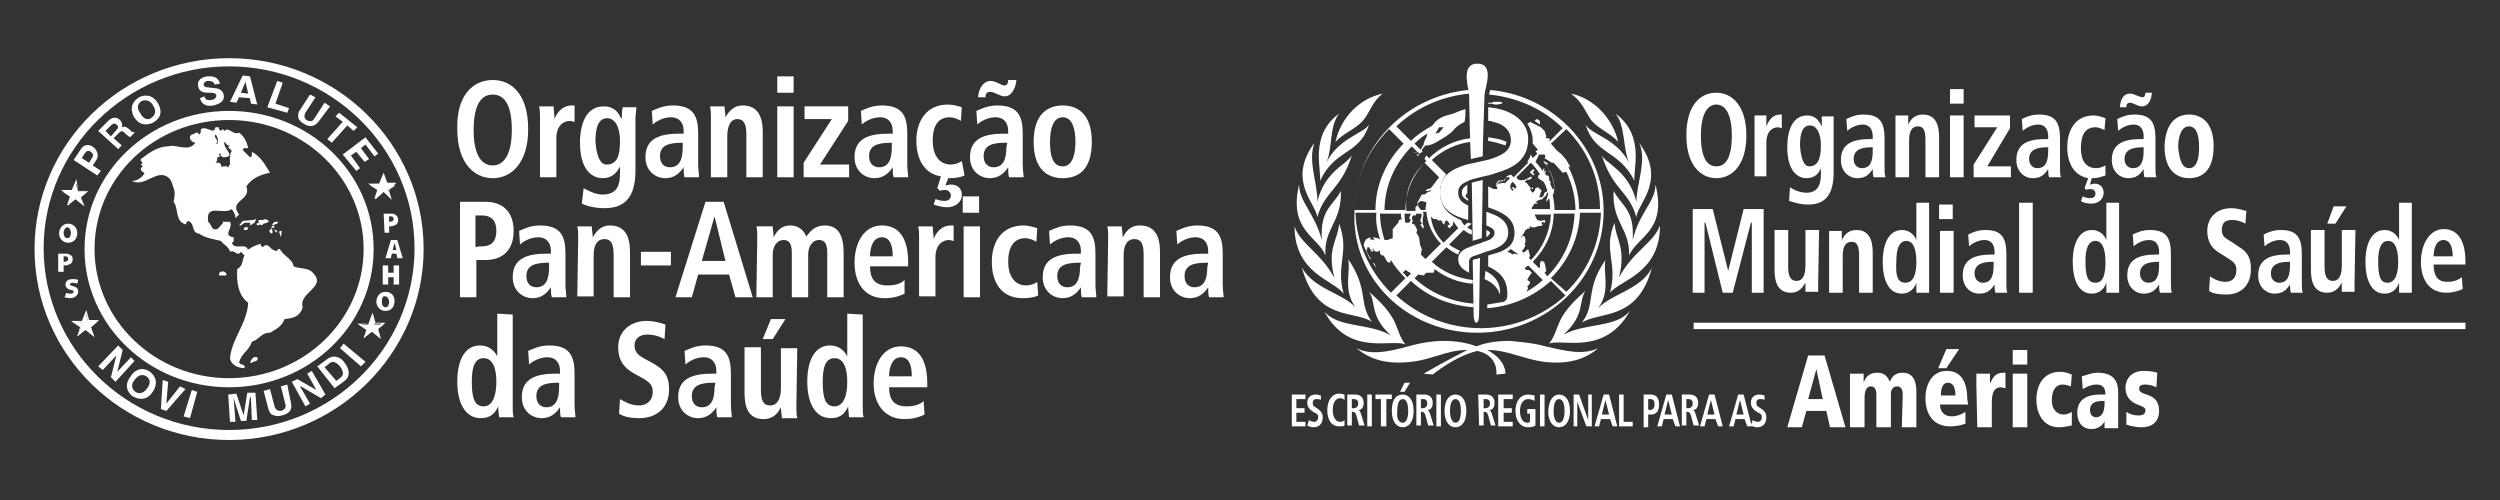 <?xml version="1.0" encoding="utf-8"?>
<!-- Generator: Adobe Illustrator 25.0.1, SVG Export Plug-In . SVG Version: 6.00 Build 0)  -->
<svg version="1.1" id="Layer_1" xmlns="http://www.w3.org/2000/svg" xmlns:xlink="http://www.w3.org/1999/xlink" x="0px" y="0px"
	 viewBox="0 0 275 55" style="enable-background:new 0 0 275 55;" xml:space="preserve">
<rect x="0" y="0" width="275" height="55" fill="#333333" stroke="none"/>
<style type="text/css">
	.st0{fill:#FFFFFF;}
</style>
<g>
	<path class="st0" d="M209.3,43.4c0-0.7-0.3-0.9-0.6-0.9c-0.5,0-0.7,0.4-0.7,0.8V47h-1.6v-3.6c0-0.7-0.3-0.9-0.6-0.9
		c-0.5,0-0.7,0.5-0.7,1.3V47h-1.6v-4.7c0-0.6,0-0.9,0-1.2h1.5c0,0.3,0,0.6,0,1l0,0c0.2-0.6,0.6-1.1,1.5-1.1c0.8,0,1.1,0.4,1.4,1
		c0.2-0.6,0.6-1,1.4-1c1.2,0,1.5,1,1.5,2.1V47h-1.6"/>
	<path class="st0" d="M216.5,44.5h-3.1c0,0.7,0.4,1.3,1.3,1.3c0.5,0,1.1-0.2,1.5-0.5v1.3c-0.5,0.2-1.1,0.3-1.7,0.3
		c-1.8,0-2.7-1.3-2.7-3.1c0-1.6,0.8-3,2.3-3c0.5,0,2.3,0,2.3,3.1 M215.1,43.5c0-0.7-0.2-1.4-0.8-1.4c-0.8,0-0.8,1.1-0.8,1.4H215.1z"
		/>
	<path class="st0" d="M217.4,42.3c0-0.6,0-0.9,0-1.2h1.5c0,0.4,0,0.7,0,1.1l0,0c0.3-0.6,0.5-1.2,1.5-1.2h0.2v1.7
		c-0.2,0-0.3-0.1-0.5-0.1c-0.9,0-1,0.9-1,1.8V47h-1.6"/>
	<path class="st0" d="M221.4,38.5h1.6v1.6h-1.6 M221.4,41.1h1.6V47h-1.6V41.1z"/>
	<path class="st0" d="M227.9,46.8c-0.5,0.1-0.9,0.2-1.4,0.2c-2,0-2.5-1.9-2.5-3c0-1.8,0.9-3.1,2.6-3.1c0.5,0,0.8,0.1,1.3,0.3
		l-0.1,1.3c-0.3-0.1-0.6-0.2-0.9-0.2c-1.2,0-1.2,1.5-1.2,1.7c0,1.2,0.7,1.6,1.3,1.6c0.3,0,0.6-0.1,0.9-0.3"/>
	<path class="st0" d="M229,41.4c0.4-0.1,1.1-0.4,1.7-0.4c1.8,0,2.3,0.9,2.3,2.2v2.2c0,0.9,0,1.3,0,1.7h-1.5v-0.8l0,0
		c-0.1,0.4-0.7,0.9-1.4,0.9c-1,0-1.6-0.7-1.6-1.8c0-2,2-2,2.6-2h0.5c0-1.1-0.7-1.1-1-1.1c-0.4,0-0.8,0.1-1.5,0.5 M231.5,44.1
		c-0.6,0-1.6,0-1.6,1c0,0.8,0.6,0.8,0.7,0.8c0.1,0,0.9,0,0.9-1.5L231.5,44.1L231.5,44.1z"/>
	<path class="st0" d="M237.2,42.6c-0.4-0.2-0.8-0.3-1.3-0.3c-0.4,0-0.6,0.2-0.6,0.4c0,0.4,0.2,0.5,1.1,0.8c0.5,0.2,1.1,0.6,1.1,1.7
		c0,1.3-0.9,1.8-1.9,1.8c-0.5,0-1.2-0.1-1.7-0.3v-1.4c0.4,0.3,0.9,0.4,1.3,0.4c0.7,0,0.8-0.3,0.8-0.6s-0.4-0.4-1.1-0.7
		c-0.6-0.3-1.1-0.8-1.1-1.8c0-0.6,0.4-1.8,2-1.8c0.7,0,1.2,0.1,1.5,0.2"/>
	<line class="st0" x1="271.2" y1="35.9" x2="186.3" y2="35.9"/>
	<rect x="186.3" y="35.5" class="st0" width="84.9" height="0.7"/>
	<path class="st0" d="M175.1,13.3c0.8,0.9,2.1,1.4,2.9,2.3c-0.6-2.6-2.7-4.8-5.2-5.3C174.1,11.2,174.4,12.4,175.1,13.3 M145.2,19.9
		c1.7-3.6,4.3-2.8,5.4-6.2c-0.6,1-3.4,1.5-4.7,4.2c0.7-1.6,0.3-4,1.4-5.4C144,14.9,145.4,18.7,145.2,19.9 M148.3,28.5
		c0.3,1.4-0.6,3.4,0.8,5.3c-1.5-1.6-4.6-2-5.9-4.4c1.6,6,5.8,4.7,7.7,6C149.4,33.3,150.6,31.9,148.3,28.5 M147.8,32.3
		c-0.9-3.3,0.7-4.5-0.5-7.7c-0.1,1.8-1.4,2.7-0.5,6c-1.5-2.8-3.8-3.8-4.4-5.7C142.4,30.1,146.7,30.8,147.8,32.3 M154.6,37.9
		c-1.3-1.7-0.4-2.7-4-5.8c0.8,1.1,0,2.6,2.4,4.8c-2.4-1.4-5.7-0.8-7.3-2.6C148.4,39.3,153.2,37.2,154.6,37.9 M172,36.8
		c2.4-2.2,1.6-3.6,2.4-4.8c-3.6,3.1-2.7,4.1-4,5.8c1.4-0.6,6.1,1.4,8.9-3.6C177.7,36.1,174.4,35.5,172,36.8 M175.8,33.9
		c1.4-1.9,0.5-3.9,0.8-5.3c-2.3,3.3-1,4.8-2.6,6.9c1.9-1.3,6.1-0.1,7.7-6C180.4,31.9,177.3,32.3,175.8,33.9 M170,38.1
		c-1.4-0.4-2.9-0.5-4-0.6c-1.4,0-2.6,0.2-3.6,0.6c-1-0.4-2.3-0.6-3.6-0.6c-1.1,0-2.5,0.2-3.9,0.6c-2.2,0.6-4.1,1-5.7,0.2
		c1.6,1.3,3.4,1.8,6,1.5c2.2-0.2,4-1.3,6.1-1.3h0.1c-2.2,1.1-4.8,2.6-4.8,2.6l1,0.1c0,0,2.4-2,4.9-2.6c2.4,0.5,2.1,2.6,2.1,2.6
		l1-0.1c0,0,0.1-1.5-2-2.6h0.1c2.1,0,3.9,1,6.1,1.3c2.6,0.3,4.5-0.2,6-1.5C174.1,39.1,172.2,38.6,170,38.1 M147.5,21
		c-0.9,1.7-2.3,2-2.1,5.4c-0.8-3-2.5-4.2-2.5-6.1c-1.2,5.1,2.1,5.7,2.9,7.8C145.6,25.1,147.6,24.5,147.5,21 M148.7,17.1
		c-0.3,0.4-0.5,0.6-1.4,1.3c-1.1,0.9-2,2.1-2.4,3.8c0.1-1.9-1.1-4.5-0.3-6.5c-3.1,4.2,0.2,6.7,0.3,8.2
		C145.7,21,147.5,20.9,148.7,17.1 M180,22.2c-0.4-1.7-1.3-2.9-2.4-3.8c-0.8-0.7-1.1-0.8-1.4-1.3c1.2,3.8,3,3.9,3.8,6.8
		c0.1-1.5,3.4-4,0.3-8.2C181.2,17.6,180,20.3,180,22.2 M182.6,24.8c-0.7,1.9-3,2.9-4.5,5.7c0.8-3.3-0.4-4.2-0.5-6
		c-1.3,3.2,0.4,4.3-0.5,7.7C178.2,30.8,182.6,30.1,182.6,24.8 M177.5,21c-0.2,3.5,1.8,4.1,1.7,7.1c0.9-2.1,4.2-2.7,2.9-7.8
		c0,1.9-1.8,3.1-2.5,6.1C179.8,23,178.4,22.7,177.5,21 M149.9,13.3c0.8-0.9,1-2.1,2.2-3c-2.5,0.5-4.6,2.6-5.2,5.3
		C147.7,14.7,149.1,14.2,149.9,13.3 M174.4,13.7c1.1,3.4,3.6,2.7,5.4,6.2c-0.2-1.2,1.2-5-2.1-7.4c1.1,1.3,0.8,3.8,1.5,5.4
		C177.8,15.2,175,14.8,174.4,13.7 M165.7,15.6c-0.6-0.3-1.3-0.4-2-0.5c0,0.1,0,0.3,0,0.4c0.7,0.1,1.3,0.3,1.9,0.5
		C165.6,15.9,165.7,15.8,165.7,15.6 M165.2,11.4l0.1-0.1l-0.3-0.1h-0.7l-0.2,0.1h-0.4v0.1c0.3,0,0.5,0,0.7,0.1h0.3L165.2,11.4z
		 M163.9,25.6c0-0.1-0.2-0.2-0.4-0.3l0,0c0,0.1,0,0.5,0,0.8C163.7,25.9,163.9,25.8,163.9,25.6 M156,17.2c0-0.1,0-0.2,0.1-0.2
		c-0.1,0-0.2,0-0.3,0L156,17.2z M162.5,36.6c7.7,0,13.9-6,13.9-13.4c0-6.9-5.5-12.7-12.5-13.3V10c0,0.1-0.1,0.2-0.1,0.4
		c3.1,0.3,6,1.6,8.1,3.7l-1.5,1.5l0.1-0.3l-0.2-0.1H170l0.1-0.2l-0.2-0.6l-0.4-0.4l-1.2-0.6l-0.1,0.1l-0.2,0.1
		c0.4,0.6,0.6,1.3,0.6,1.9c0,0.1,0,0.2,0,0.3l0.6,0.7l-0.3,0.1l0.2,0.3l-0.5,0.5l-0.2-0.4c-0.1,0.3-0.2,0.5-0.4,0.8l0.1,0.1
		l-1.6,1.6c-0.1-0.1-0.2-0.2-0.3-0.3c-0.2,0.1-0.3,0.1-0.5,0.2l0.1,0.1l-0.1,0.1l-0.2,0.1l-0.1,0.2l-0.1-0.1l-0.3,0.1l0.1,0.1
		l0.2-0.1h0.2v-0.1l0.1-0.1v-0.1l0.2-0.1h0.2l0.1,0.1l-0.6,0.6v-0.1l-0.7,0.1l-0.1,0.1h-0.1l0.4-0.4l-0.1-0.1l-0.4,0.5h0.1v0.2
		l0.1,0.1v0.2h-0.2h-0.2l-0.6-0.3c0,0,0,1.5,0,2.3c1.4,0.5,2.9,1.1,2.9,2.8c0,0.8-0.3,1.4-1,1.8l0,0l0,0l0,0l0,0
		c-0.6,0.4-1.3,0.5-1.9,0.7v1.2c1,0.5,2.2,1.2,2.1,3.2c0,0.5-0.2,0.6-0.4,0.7c-0.6,0.1-1.2,0.2-1.8,0.3c0,0.2,0,0.3,0,0.4
		c2.7-0.2,5.1-1.3,7-3l1.6,1.6c-2.4,2.2-5.7,3.6-9.3,3.6s-6.9-1.4-9.3-3.6l1.6-1.6c1.8,1.7,4.2,2.7,6.9,2.9c0-0.1,0-0.3,0-0.4
		c-2.5-0.2-4.8-1.2-6.5-2.8l0.4-0.4l0.6,0.1l0.3-0.3h0.8l0.1-0.3v-0.1c1.2,0.9,2.6,1.5,4.2,1.6c0-0.2,0-0.3,0-0.4
		c-1.7-0.2-3.3-0.9-4.5-2l1.6-1.6c0.4,0.3,0.8,0.6,1.3,0.8c0-0.1,0.1-0.3,0.2-0.4c-0.4-0.2-0.8-0.4-1.2-0.7l1.6-1.6
		c0.3,0.2,0.5,0.4,0.9,0.5c0-0.2,0-0.3,0-0.5c-0.2-0.1-0.4-0.2-0.5-0.3l0.5-0.4c-0.2,0-0.3-0.1-0.5-0.1l-0.3,0.3
		c-0.2-0.2-0.3-0.4-0.4-0.6c-0.3-0.1-0.6-0.3-0.8-0.4c-1-0.6-1.5-1.5-1.5-2.6c0-0.9,0.3-1.5,0.7-2l-1.6-1.6c1.2-1.1,2.7-1.8,4.3-2
		c0-0.2,0-0.3,0-0.4c-1.8,0.2-3.4,1-4.6,2.2l-0.3-0.3c-0.1,0.1-0.1,0.2-0.2,0.4l0.2,0.2c-1.4,1.4-2.3,3.3-2.3,5.4h-2.3
		c0-2.7,1.2-5.2,3-7l0.7,0.7h0.1c0.1,0,0.3,0,0.4-0.1l-0.9-0.9c0.5-0.5,1-0.9,1.6-1.2c0-0.1,0.1-0.3,0.1-0.3c0-0.1,0.2-0.2,0.3-0.5
		c-0.9,0.5-1.7,1-2.4,1.7l-1.6-1.6c2.1-2,4.9-3.3,8-3.6c0-0.1,0-0.1,0-0.1c0-0.1,0-0.2-0.1-0.3c-7,0.7-12.5,6.4-12.5,13.3
		C148.6,30.6,154.8,36.6,162.5,36.6 M165.5,27.3L165.5,27.3L165.5,27.3L165.5,27.3 M172.3,14.2c2.3,2.3,3.7,5.4,3.7,8.8h-2.3
		c0-1.7-0.5-3.3-1.2-4.7l0,0l0.2,0.1v-0.1l-0.4-0.7l-0.5-0.6l-0.6-0.5c-0.2-0.2-0.4-0.5-0.6-0.7L172.3,14.2z M169.3,17h0.6l0.1,0.2
		l-0.1,0.2l0.8,0.5h0.2l1,1.1l0.4-0.1c0.6,1.3,1,2.7,1,4.2H171c0-0.6-0.1-1.1-0.2-1.7l0.1-0.1l0.1-0.7l-0.1-0.7l-0.3-0.9l-0.6-1
		l0.2,0.1l0.1-0.1l-0.5-0.3v0.1l0.5,0.7l0.3,0.6l0.2,0.6l0.1,0.4l0.1,0.7h-0.2c0,0-0.2-0.4-0.3-0.6l0.1-0.1l-0.2-0.3v-0.3l-0.1-0.2
		h-0.2c-0.1-0.1-0.1-0.2-0.2-0.3l0.1,0.1l0,0l-0.1-0.1l0.2-0.1l-0.1-0.1l-0.2,0.1l0.1-0.3l-0.1-0.1l-0.1,0.3c-0.3-0.4-0.5-0.7-0.8-1
		L169.3,17z M168.9,22.2l0.4-0.2l0.4-0.1l0.1-0.2l0.2-0.1l0.1-0.2l0.1-0.3c0,0.1,0.1,0.2,0.1,0.3l-0.2,0.6v0.2l0.3-0.4
		c0.1,0.4,0.1,0.8,0.1,1.2h-2v-0.2l0.2-0.2v-0.1l0.1-0.1h0.3v-0.1L168.9,22.2z M166.1,20.7h0.2l0,0l-0.2-0.1l0.1-0.4l0.2-0.2
		c0.2,0.2,0.3,0.3,0.4,0.5l-0.1,0.3l-0.2-0.2h-0.2l0.1,0.2h0.1l-0.1,0.2l-0.1-0.1L166.1,20.7z M167,28l-0.5-0.1l-0.1,0.1l-0.3-0.2
		l-0.3-0.1c0.1-0.1,0.3-0.2,0.4-0.3l0.4,0.3l0.3,0.2L167,28L167,28z M166.8,19.5l1.6-1.6c0.4,0.4,0.7,0.8,1,1.3l-0.2,0.1v0.3
		l0.6,0.4c0.2,0.3,0.3,0.6,0.4,1l-0.1,0.1l-0.2,0.1l-0.1,0.3l-0.1,0.1l-0.1,0.1h-0.1h-0.2l0.1-0.2l0.1-0.4l0.1-0.1l-0.4-0.4
		l-0.3,0.1l-0.1,0.3l-0.2,0.2l-0.2-0.2l-0.1-0.2l0.1-0.1l0.1,0.1h0.1v-0.2h-0.1v0.1h-0.1l-0.5-0.6l-0.2-0.1l0.1-0.1l0.2-0.1
		l-0.1-0.1h-0.2l0.1,0.1h-0.3C167.1,19.9,166.9,19.7,166.8,19.5 M167.6,27.8l-0.2-0.2l0.2-0.2l0.2-0.4l-0.1-0.1l0.1-0.3v-0.3
		l-0.1-0.3l-0.2-0.1l-0.1,0.2h-0.1c0.2-0.3,0.4-0.5,0.5-0.8l0.2-0.1l0.1-0.1l0.1,0.1l0.1-0.2l-0.1-0.1h0.1l0.2,0.1h0.4l0.2-0.1
		l0.6-0.1l-0.1-0.2v-0.2l0.3,0.1l0.1-0.1l-0.1-0.2l-0.4,0.1l-0.4-0.1l-0.3-0.6h1.8c-0.1,1.9-0.9,3.7-2.2,5l-0.2-0.2l0.1-0.3
		l-0.2-0.7L167.6,27.8z M167.9,32.1l0.2-0.4l-0.1-0.2l0.3-0.3V31l-0.3-0.2l0.2-0.4l0.3-0.4l-0.3-0.3h-0.3l-0.2-0.2
		c0.1-0.1,0.3-0.2,0.4-0.3l1.6,1.6C169.3,31.2,168.6,31.7,167.9,32.1 M169.9,30l0.2-0.2l-0.2-0.9h-0.1l0.1-0.1l-0.4-0.1l-0.1,0.3
		v0.4l-0.1,0.1l-0.7-0.7c1.4-1.4,2.3-3.3,2.3-5.3h2.3c-0.1,2.7-1.2,5.1-3,6.9L169.9,30z M170.6,30.6c1.9-1.9,3.1-4.4,3.2-7.2h2.3
		c-0.1,3.4-1.5,6.5-3.8,8.7L170.6,30.6z M156.8,28.5c-0.2-0.2-0.3-0.3-0.5-0.5l0.1-0.6l-0.2-0.5l-0.1-0.8l-0.3-0.5l0.1-0.3l-0.3-0.6
		l-0.3-0.1l0.1-0.3l-0.1-0.3l0.1-0.3h0.3l0.1-0.2h0.5l0.1,0.1l-0.1,0.5l-0.1,0.1l0.2,0.4l-0.1,0.1l-0.1-0.1l0,0l0.1,0.2l0.2,0.3h0.1
		v-0.3l-0.1-0.1v-0.2v-0.4l0.1-0.6l-0.1-0.2h0.4c0.1,1.3,0.7,2.6,1.6,3.5L156.8,28.5z M155.2,24.2l-0.2,0.3h-0.4l0,0
		c-0.1-0.3-0.1-0.7-0.1-1h0.7L155,24L155.2,24.2z M156,22.7v-0.4l0.3-0.2l0.5,0.1l0.1,0.1c0,0.2-0.1,0.5-0.1,0.8h-0.5L156,22.7z
		 M158.3,24.3l0.1-0.1l0.3,0.2l-0.1,0.1l0.3,0.2v-0.2l0.2-0.3l0.2,0.2l0.2,0.3l-0.3,0.1l0.2,0.3l0.2-0.1v-0.1l0.2-0.1l0.1-0.5
		c0.1,0.3,0.3,0.5,0.5,0.8l-1.6,1.6c-0.8-0.8-1.3-1.8-1.4-2.9l0.3,0.3h0.3L158.3,24.3z M156.7,17.9l1.6,1.6
		c-0.3,0.4-0.6,0.8-0.9,1.2h-0.1l-0.2,0.1H157l-0.2,0.2h0.3l0.3-0.1V21l-0.2,0.1h-0.1l-0.4,0.3h-0.3l-0.5,0.9l0.1,0.2l-0.3,0.3v0.4
		h-1C154.5,21,155.3,19.3,156.7,17.9 M154.6,29.7l0.5,0.3l0.1,0.1l-0.4,0.4c-0.2-0.2-0.3-0.4-0.5-0.5L154.6,29.7z M154.1,23.5
		c0,0.2,0,0.4,0.1,0.6l-0.3,0.1l-0.1,0.3l-0.6,0.7v1l-0.6,0.2h-0.3c-0.3-0.9-0.5-1.9-0.5-2.9C151.8,23.5,154.1,23.5,154.1,23.5z
		 M151.8,26.3h-0.1l-0.1-0.1l-0.6-0.1l0.2,0.3l-0.6-0.1l0.2-0.1l-0.1-0.1l-0.4,0.2l-0.2,0.3L150,27l0.5,1.1l0.2,0.4h0.1l-0.4-0.7
		l-0.1-0.3l0.1-0.1v-0.2h0.2l0.3,0.5h0.1v-0.4l0.1,0.1v0.2l0.4,0.1l0.2-0.1h0.1v0.3l0.2,0.2h0.2l0.4,0.7l0.3,0.1l0.1-0.3
		c0.4,0.7,1,1.4,1.6,2l-1.6,1.6c-2.3-2.3-3.8-5.4-3.9-8.8h2.3C151.3,24.4,151.5,25.4,151.8,26.3 M152.8,14.2l1.6,1.6
		c-1.9,1.9-3.1,4.5-3.1,7.3H149C149,19.6,150.5,16.5,152.8,14.2 M169.4,13.4l-0.1-0.2l-0.3-0.1l-0.2,0.2l0.3,0.2l0.3,0.2V13.4z
		 M168,19.6v0.2l0.4-0.1l0.1-0.2l-0.3-0.3l0.1-0.2l0.4,0.3l0.1-0.1l-0.1-0.1l-0.1-0.2l0.2-0.1l-0.1-0.2l-0.3,0.2l-0.1,0.2l-0.1,0.2
		l0.2,0.2l-0.1,0.1L168,19.6z M151.4,29.5L151.4,29.5l-0.2-0.5l-0.2-0.1L151.4,29.5z M160.8,21.2c0,0.4,0.2,0.6,0.7,0.9
		c0,0,0-0.1,0-0.2l-0.3-0.3l0.1-0.3h0.1c0-0.4,0-0.9,0-1l0,0C161,20.6,160.8,20.8,160.8,21.2"/>
	<path class="st0" d="M163.3,30.7c0.7,0.3,1.4,0.8,1.7,1.7c0.1-1.5-0.8-2.2-1.6-2.6C163.4,29.9,163.3,30.7,163.3,30.7"/>
	<path class="st0" d="M168.1,15.3c0-1.4-1-2.9-3.6-3.4c-0.2,0-0.5-0.1-0.8-0.1c0,0.2,0,0.7,0,0.7c0,0.2,0,0.7,0,0.8
		c0.2,0,0.4,0,0.5,0.1c1.5,0.3,2,1.2,2,2c0,1.3-1.2,1.8-2.6,2.2c-0.2,0-0.3,0.1-0.5,0.1c-0.4,0.1-0.9,0.2-1.3,0.3
		c-0.2,0-0.3,0.1-0.5,0.1c-1.6,0.5-2.9,1.2-2.9,3.1s1.6,2.6,3.1,3c0-0.5,0-1.1,0-1.6c-0.7-0.3-1.1-0.7-1.1-1.4c0-0.7,0.4-1,1.1-1.3
		c0.1-0.1,0.3-0.1,0.5-0.2c0.4-0.1,0.8-0.2,1.2-0.3c0.2,0,0.3-0.1,0.5-0.1C165.7,18.7,168.1,18.1,168.1,15.3"/>
	<path class="st0" d="M160.4,28.5c0,0.8,0.6,1.2,1.2,1.5c0-0.1,0-1.3,0-1.3c0-0.2,0.2-0.4,0.4-0.5c0.3-0.1,0.6-0.2,0.9-0.3
		c0.2-0.1,0.3-0.1,0.5-0.2c1.2-0.3,2.5-0.8,2.5-2.1c0-1.4-1.2-1.9-2.4-2.3c0,0.4,0,1.1,0,1.5c0.5,0.2,0.9,0.4,0.9,0.8
		c0,0.5-0.5,0.8-0.9,0.9c-0.2,0.1-0.4,0.1-0.5,0.2c-0.3,0.1-0.6,0.2-0.9,0.3c-0.2,0.1-0.3,0.1-0.5,0.2
		C161,27.4,160.4,27.8,160.4,28.5"/>
	<path class="st0" d="M161.2,12c-0.8,0.2-1.2,0.5-1.4,0.5c-0.5,0.2-1.2,0.2-1.9,0.9c-0.1,0.1-0.4,0.5-0.7,0.8
		c-0.2,0.3-0.2,0.8-0.4,1.1c-0.2,0.4-0.2,0.6-0.2,0.6l0,0c0,0-0.1,0.2-0.3,0.5c-0.2,0.3-0.6,0.4-0.9,0.3c0.3,0.2,0.8-0.1,0.8-0.1
		s-0.1,0.2-0.2,0.6c0.4-0.8,0.7-1.1,0.8-1.2c0.2,0,0.5,0,1.1-0.3c0.7-0.4,1.7-1,2-1.4s0.8-0.7,1.2-0.9C161.2,13,161.2,12.5,161.2,12
		 M158.3,14.6l-0.4,0.1l0.4-0.7h0.5L158.3,14.6z"/>
	<path class="st0" d="M162.7,28.4c-0.1,0-0.2,0.1-0.4,0.1c-0.1,0-0.3,0.1-0.3,0.1s0.1,5.8,0.1,6c0,1.2,0.6,1.2,0.6,0
		c0-0.1,0.1-6.3,0.1-6.3S162.8,28.4,162.7,28.4"/>
	<path class="st0" d="M162,26.5c0.2-0.1,0.4-0.1,0.6-0.2c0.1,0,0.3-0.1,0.4-0.1c0-0.4,0.1-5.4,0.1-6.4c-0.5,0.1-0.9,0.2-1.2,0.3
		C161.9,20.9,162,25.9,162,26.5"/>
	<path class="st0" d="M162.5,7c-1.8,0-1,2.5-0.9,3.4c0,0,0.1,5.8,0.2,7.1c0.3-0.1,0.5-0.1,0.8-0.2c0.2,0,0.4-0.1,0.5-0.1
		c0-1.3,0.2-6.7,0.2-6.8C163.4,9.5,164.4,7,162.5,7"/>
	<path class="st0" d="M188.8,10.2c1.7,0,3.3,1.4,3.3,4.7s-1.6,4.7-3.3,4.7s-3.3-1.4-3.3-4.7S187,10.2,188.8,10.2 M188.8,18.3
		c1,0,1.7-0.9,1.7-3.4s-0.8-3.4-1.7-3.4s-1.7,0.9-1.7,3.4S187.8,18.3,188.8,18.3"/>
	<path class="st0" d="M193,13.8c0-0.4,0-0.8,0-1.1h1.3c0,0.4,0,0.8,0,1.2l0,0c0.2-0.5,0.6-1.3,1.5-1.3c0.1,0,0.2,0,0.2,0v1.5
		c-0.1,0-0.3-0.1-0.4-0.1c-0.6,0-1.3,0.4-1.3,1.7v3.7H193"/>
	<path class="st0" d="M196.9,20.6c0.3,0.2,1,0.6,1.8,0.6c1.4,0,1.6-1.1,1.6-2.1v-0.6l0,0c-0.2,0.5-0.6,1.1-1.6,1.1
		c-0.8,0-2.1-0.6-2.1-3.4c0-1.9,0.6-3.5,2.2-3.5c0.9,0,1.3,0.6,1.6,1.2l0,0c0-0.4,0-0.7,0-1.1h1.3c0,0.4,0,0.7,0,1.1v5
		c0,2.1-0.6,3.6-2.8,3.6c-1,0-1.7-0.3-2.1-0.4 M199,18.3c0.9,0,1.3-0.7,1.3-2.3c0-1.4-0.5-2.2-1.2-2.2c-0.8,0-1.1,0.8-1.1,2.2
		C198.1,17.6,198.5,18.3,199,18.3"/>
	<path class="st0" d="M203.1,13.1c0.4-0.2,1-0.5,1.9-0.5c1.9,0,2.3,1,2.3,2.7v3c0,0.5,0,0.9,0.1,1.2h-1.3c-0.1-0.3-0.1-0.6-0.1-0.9
		l0,0c-0.4,0.6-0.8,1-1.7,1s-1.8-0.7-1.8-2c0-1.8,1.3-2.3,3.2-2.3h0.3V15c0-0.7-0.3-1.3-1.1-1.3c-0.7,0-1.4,0.4-1.7,0.7 M206,16.2
		h-0.1c-1.2,0-2,0.3-2,1.3c0,0.6,0.4,1,0.9,1c0.9,0,1.2-0.7,1.2-1.9L206,16.2L206,16.2z"/>
	<path class="st0" d="M208.5,13.8c0-0.4,0-0.8,0-1.1h1.4c0,0.3,0,0.7,0,1l0,0l0,0c0.2-0.4,0.6-1.1,1.6-1.1c1.4,0,1.8,1.1,1.8,2.5
		v4.4h-1.5v-4.1c0-1-0.2-1.5-0.8-1.5c-0.8,0-1,0.7-1,1.6v4h-1.5"/>
	<path class="st0" d="M214.5,9.8h1.5v1.6h-1.5 M214.5,12.7h1.5v6.8h-1.5V12.7z"/>
	<polyline class="st0" points="217.1,18.1 219.7,14 217.2,14 217.2,12.7 221.1,12.7 221.1,14.1 218.6,18.3 221.2,18.3 221.2,19.5 
		217.1,19.5 	"/>
	<path class="st0" d="M222.4,13.1c0.4-0.2,1-0.5,1.9-0.5c1.9,0,2.3,1,2.3,2.7v3c0,0.5,0,0.9,0.1,1.2h-1.3c-0.1-0.3-0.1-0.6-0.1-0.9
		l0,0c-0.4,0.6-0.8,1-1.7,1s-1.8-0.7-1.8-2c0-1.8,1.3-2.3,3.2-2.3h0.3V15c0-0.7-0.3-1.3-1.1-1.3c-0.7,0-1.4,0.4-1.7,0.7 M225.3,16.2
		h-0.1c-1.2,0-2,0.3-2,1.3c0,0.6,0.4,1,0.9,1c0.9,0,1.2-0.7,1.2-1.9L225.3,16.2L225.3,16.2z"/>
	<path class="st0" d="M231.6,19.3c-0.3,0.1-0.8,0.3-1.4,0.3h-0.1l-0.2,0.7c0.1,0,0.3-0.1,0.5-0.1c0.6,0,1,0.4,1,1
		c0,0.8-0.7,1.2-1.3,1.2c-0.5,0-1-0.1-1.2-0.3l0.2-0.5c0.2,0.1,0.5,0.2,0.8,0.2c0.4,0,0.6-0.2,0.6-0.5s-0.2-0.5-0.5-0.5
		c-0.2,0-0.4,0-0.5,0.1l-0.2-0.2l0.4-1.1c-1.6-0.3-2.3-1.7-2.3-3.4c0-1.9,0.9-3.5,2.9-3.5c0.5,0,1,0.2,1.3,0.3l-0.1,1.3
		c-0.3-0.1-0.6-0.3-1-0.3c-1.1,0-1.6,0.8-1.6,2.3c0,1.3,0.5,2.2,1.7,2.2c0.4,0,0.8-0.2,1-0.3"/>
	<path class="st0" d="M232.9,13.1c0.4-0.2,1-0.5,1.9-0.5c1.9,0,2.3,1,2.3,2.7v3c0,0.5,0,0.9,0.1,1.2h-1.3c-0.1-0.3-0.1-0.6-0.1-0.9
		l0,0c-0.4,0.6-0.8,1-1.7,1s-1.8-0.7-1.8-2c0-1.8,1.3-2.3,3.2-2.3h0.3V15c0-0.7-0.3-1.3-1.1-1.3c-0.7,0-1.4,0.4-1.7,0.7 M233.2,11.8
		c0-0.5,0.2-1.5,1.1-1.5c0.5,0,1,0.4,1.4,0.4c0.2,0,0.3-0.3,0.3-0.5h0.7c0,0.4-0.2,1.5-1.1,1.5c-0.5,0-0.9-0.4-1.3-0.4
		c-0.3,0-0.4,0.2-0.4,0.5C233.8,11.8,233.2,11.8,233.2,11.8z M235.8,16.2h-0.1c-1.2,0-2,0.3-2,1.3c0,0.6,0.4,1,0.9,1
		c0.9,0,1.2-0.7,1.2-1.9L235.8,16.2L235.8,16.2z"/>
	<path class="st0" d="M240.8,12.6c1.2,0,2.7,0.7,2.7,3.5s-1.4,3.5-2.7,3.5c-1.2,0-2.7-0.7-2.7-3.5C238.2,13.3,239.6,12.6,240.8,12.6
		 M240.8,18.5c0.9,0,1.1-1.2,1.1-2.3c0-1.1-0.2-2.3-1.1-2.3c-0.9,0-1.2,1.2-1.2,2.3C239.7,17.2,239.9,18.5,240.8,18.5"/>
	<polyline class="st0" points="192.7,24.5 192.6,24.5 190.6,32.2 189.5,32.2 187.6,24.5 187.5,24.5 187.5,32.2 186.2,32.2 186.2,23 
		188.4,23 190.1,29.8 190.1,29.8 191.8,23 194,23 194,32.2 192.7,32.2 	"/>
	<path class="st0" d="M200,31c0,0.4,0,0.8,0,1.1h-1.4c0-0.3,0-0.7,0-1l0,0l0,0c-0.3,0.5-0.7,1.1-1.6,1.1c-1.4,0-1.8-1.1-1.8-2.5
		v-4.4h1.5v4.1c0,1,0.3,1.5,0.9,1.5c0.8,0,1-0.8,1-1.7v-3.9h1.5"/>
	<path class="st0" d="M201.2,26.5c0-0.4,0-0.8,0-1.1h1.4c0,0.3,0,0.7,0,1l0,0l0,0c0.2-0.4,0.6-1.1,1.6-1.1c1.4,0,1.8,1.1,1.8,2.5
		v4.4h-1.5v-4.1c0-1-0.2-1.5-0.8-1.5c-0.8,0-1,0.7-1,1.6v4h-1.5"/>
	<path class="st0" d="M212.2,22.3V31c0,0.5,0,0.9,0,1.2h-1.4c0-0.2,0-0.6,0-1.1l0,0c-0.2,0.6-0.7,1.2-1.6,1.2
		c-1.5,0-2.1-1.6-2.1-3.5c0-2.2,0.8-3.5,2.1-3.5c0.9,0,1.4,0.6,1.6,1.1l0,0v-4.1 M209.6,31.1c0.9,0,1.2-1,1.2-2.3s-0.3-2.3-1.1-2.3
		s-1.1,0.9-1.1,2.2C208.5,30.3,208.7,31.1,209.6,31.1"/>
	<path class="st0" d="M213.3,22.5h1.5v1.6h-1.5 M213.4,25.4h1.5v6.8h-1.5V25.4z"/>
	<path class="st0" d="M216.5,25.8c0.4-0.2,1-0.5,1.9-0.5c1.9,0,2.3,1,2.3,2.7v3c0,0.5,0,0.9,0.1,1.2h-1.3c-0.1-0.3-0.1-0.6-0.1-0.9
		l0,0c-0.4,0.6-0.8,1-1.7,1s-1.8-0.7-1.8-2c0-1.8,1.3-2.3,3.2-2.3h0.3v-0.3c0-0.7-0.3-1.3-1.1-1.3c-0.7,0-1.4,0.4-1.7,0.7
		 M219.3,28.8h-0.1c-1.2,0-2,0.3-2,1.3c0,0.6,0.4,1,0.9,1c0.9,0,1.2-0.7,1.2-1.9L219.3,28.8L219.3,28.8z"/>
	<rect x="222.1" y="22.3" class="st0" width="1.5" height="9.9"/>
	<path class="st0" d="M233.1,22.3V31c0,0.5,0,0.9,0,1.2h-1.4c0-0.2,0-0.6,0-1.1l0,0c-0.2,0.6-0.7,1.2-1.6,1.2
		c-1.5,0-2.1-1.6-2.1-3.5c0-2.2,0.8-3.5,2.1-3.5c0.9,0,1.4,0.6,1.6,1.1l0,0v-4.1 M230.5,31.1c0.9,0,1.1-1,1.1-2.3s-0.3-2.3-1.1-2.3
		s-1.1,0.9-1.1,2.2C229.4,30.3,229.6,31.1,230.5,31.1"/>
	<path class="st0" d="M234.6,25.8c0.4-0.2,1-0.5,1.9-0.5c1.9,0,2.3,1,2.3,2.7v3c0,0.5,0,0.9,0.1,1.2h-1.3c-0.1-0.3-0.1-0.6-0.1-0.9
		l0,0c-0.4,0.6-0.8,1-1.7,1s-1.8-0.7-1.8-2c0-1.8,1.3-2.3,3.2-2.3h0.3v-0.3c0-0.7-0.3-1.3-1.1-1.3c-0.7,0-1.4,0.4-1.7,0.7
		 M237.5,28.8h-0.1c-1.2,0-2,0.3-2,1.3c0,0.6,0.4,1,0.9,1c0.9,0,1.2-0.7,1.2-1.9L237.5,28.8L237.5,28.8z"/>
	<path class="st0" d="M243.1,30.4c0.3,0.2,0.9,0.6,1.7,0.6c0.7,0,1.2-0.4,1.2-1.3c0-0.7-0.3-0.9-1.1-1.4l-0.8-0.5
		c-0.8-0.5-1.3-1.2-1.3-2.4c0-1.6,1.2-2.5,2.6-2.5c0.9,0,1.5,0.3,1.7,0.3l-0.1,1.4c-0.4-0.2-0.8-0.4-1.5-0.4c-0.8,0-1.1,0.4-1.1,1.1
		s0.4,0.9,0.9,1.2l0.9,0.6c1,0.6,1.4,1.2,1.4,2.5c0,1.9-1.2,2.8-2.7,2.8c-0.8,0-1.5-0.1-1.9-0.4"/>
	<path class="st0" d="M249,25.8c0.4-0.2,1-0.5,1.9-0.5c1.9,0,2.3,1,2.3,2.7v3c0,0.5,0,0.9,0.1,1.2H252c-0.1-0.3-0.1-0.6-0.1-0.9l0,0
		c-0.4,0.6-0.8,1-1.7,1s-1.8-0.7-1.8-2c0-1.8,1.3-2.3,3.2-2.3h0.3v-0.3c0-0.7-0.3-1.3-1.1-1.3c-0.7,0-1.4,0.4-1.7,0.7 M251.9,28.8
		h-0.1c-1.2,0-2,0.3-2,1.3c0,0.6,0.4,1,0.9,1c0.9,0,1.2-0.7,1.2-1.9L251.9,28.8L251.9,28.8z"/>
	<path class="st0" d="M259,31c0,0.4,0,0.8,0,1.1h-1.4c0-0.3,0-0.7,0-1l0,0l0,0c-0.3,0.5-0.7,1.1-1.6,1.1c-1.4,0-1.8-1.1-1.8-2.5
		v-4.4h1.5v4.1c0,1,0.3,1.5,0.9,1.5c0.8,0,1-0.8,1-1.7v-3.9h1.5 M256.7,22.7h1.4l-1.2,1.9H256L256.7,22.7z"/>
	<path class="st0" d="M265.3,22.3V31c0,0.5,0,0.9,0,1.2h-1.4c0-0.2,0-0.6,0-1.1l0,0c-0.2,0.6-0.7,1.2-1.6,1.2
		c-1.5,0-2.1-1.6-2.1-3.5c0-2.2,0.8-3.5,2.1-3.5c0.9,0,1.4,0.6,1.6,1.1l0,0v-4.1 M262.6,31.1c0.9,0,1.2-1,1.2-2.3s-0.3-2.3-1.1-2.3
		c-0.8,0-1.1,0.9-1.1,2.2C261.6,30.3,261.8,31.1,262.6,31.1"/>
	<path class="st0" d="M270.9,31.8c-0.3,0.1-0.9,0.4-1.8,0.4c-2,0-2.8-1.6-2.8-3.4c0-2,1-3.6,2.5-3.6c1.3,0,2.4,0.9,2.4,3.6v0.3h-3.5
		c0,1.2,0.4,1.9,1.5,1.9c0.9,0,1.3-0.3,1.6-0.5 M269.8,28.2c0-1.2-0.4-1.8-1-1.8c-0.8,0-1.1,0.9-1.1,1.8H269.8z"/>
	<polygon class="st0" points="142.1,43.4 143.6,43.4 143.6,43.9 142.6,43.9 142.6,44.9 143.5,44.9 143.5,45.4 142.6,45.4 
		142.6,46.4 143.6,46.4 143.6,46.9 142.1,46.9 	"/>
	<path class="st0" d="M144,46.2c0.1,0.1,0.3,0.2,0.6,0.2c0.2,0,0.4-0.2,0.4-0.5s-0.1-0.4-0.4-0.5l-0.3-0.2c-0.3-0.2-0.5-0.5-0.5-0.9
		c0-0.6,0.4-0.9,0.9-0.9c0.3,0,0.5,0.1,0.6,0.1V44c-0.1-0.1-0.3-0.1-0.5-0.1c-0.3,0-0.4,0.2-0.4,0.4c0,0.3,0.1,0.4,0.3,0.5L145,45
		c0.3,0.2,0.5,0.5,0.5,0.9c0,0.7-0.4,1.1-1,1.1c-0.3,0-0.5-0.1-0.7-0.2L144,46.2z"/>
	<path class="st0" d="M147.9,46.8c-0.1,0.1-0.4,0.1-0.6,0.1c-0.9,0-1.3-0.8-1.3-1.8s0.5-1.8,1.3-1.8c0.3,0,0.5,0.1,0.6,0.1V44
		c-0.1-0.1-0.3-0.2-0.5-0.2c-0.4,0-0.8,0.4-0.8,1.3c0,0.9,0.4,1.3,0.8,1.3c0.3,0,0.4-0.1,0.5-0.2V46.8z"/>
	<path class="st0" d="M148.2,43.4h0.9c0.5,0,0.9,0.3,0.9,0.9c0,0.5-0.2,0.8-0.6,0.8l0,0c0.1,0,0.2,0.1,0.3,0.4l0.4,1.3h-0.6
		l-0.3-1.1c-0.1-0.3-0.2-0.4-0.4-0.4h-0.1v1.5h-0.5L148.2,43.4L148.2,43.4z M148.9,44.9c0.3,0,0.5-0.2,0.5-0.5
		c0-0.4-0.2-0.5-0.5-0.5h-0.2v1H148.9z"/>
	<rect x="150.4" y="43.4" class="st0" width="0.5" height="3.5"/>
	<polygon class="st0" points="151.9,43.9 151.3,43.9 151.3,43.4 153.1,43.4 153.1,43.9 152.5,43.9 152.5,46.9 151.9,46.9 	"/>
	<path class="st0" d="M154.3,43.4c0.6,0,1.2,0.5,1.2,1.8s-0.6,1.8-1.2,1.8s-1.2-0.5-1.2-1.8S153.6,43.4,154.3,43.4 M154.3,46.5
		c0.3,0,0.6-0.3,0.6-1.3s-0.3-1.3-0.6-1.3s-0.6,0.3-0.6,1.3C153.6,46.1,153.9,46.5,154.3,46.5"/>
	<path class="st0" d="M155.8,43.4h0.9c0.5,0,0.9,0.3,0.9,0.9c0,0.5-0.2,0.8-0.6,0.8l0,0c0.1,0,0.2,0.1,0.3,0.4l0.4,1.3h-0.6
		l-0.3-1.1c-0.1-0.3-0.2-0.4-0.4-0.4h-0.1v1.5h-0.5L155.8,43.4L155.8,43.4z M156.5,44.9c0.3,0,0.5-0.2,0.5-0.5
		c0-0.4-0.2-0.5-0.5-0.5h-0.2v1H156.5z"/>
	<rect x="158" y="43.4" class="st0" width="0.5" height="3.5"/>
	<path class="st0" d="M160.1,43.4c0.6,0,1.2,0.5,1.2,1.8s-0.6,1.8-1.2,1.8s-1.2-0.5-1.2-1.8S159.5,43.4,160.1,43.4 M160.1,46.5
		c0.3,0,0.6-0.3,0.6-1.3s-0.3-1.3-0.6-1.3s-0.6,0.3-0.6,1.3C159.5,46.1,159.8,46.5,160.1,46.5"/>
	<path class="st0" d="M162.6,43.4h0.9c0.5,0,0.9,0.3,0.9,0.9c0,0.5-0.2,0.8-0.6,0.8l0,0c0.1,0,0.2,0.1,0.3,0.4l0.4,1.3H164l-0.3-1.1
		c-0.1-0.3-0.2-0.4-0.4-0.4h-0.1v1.5h-0.5L162.6,43.4L162.6,43.4z M163.4,44.9c0.3,0,0.5-0.2,0.5-0.5c0-0.4-0.2-0.5-0.5-0.5h-0.2v1
		H163.4z"/>
	<polygon class="st0" points="164.8,43.4 166.4,43.4 166.4,43.9 165.4,43.9 165.4,44.9 166.3,44.9 166.3,45.4 165.4,45.4 
		165.4,46.4 166.4,46.4 166.4,46.9 164.8,46.9 	"/>
	<path class="st0" d="M168,45h0.9v1.8c-0.1,0.1-0.4,0.2-0.8,0.2c-0.9,0-1.4-0.8-1.4-1.8s0.5-1.8,1.4-1.8c0.3,0,0.6,0.1,0.7,0.1v0.6
		c-0.2-0.1-0.4-0.2-0.7-0.2c-0.6,0-0.9,0.6-0.9,1.3c0,0.8,0.3,1.3,0.8,1.3c0.1,0,0.2,0,0.3-0.1v-0.9H168V45z"/>
	<rect x="169.4" y="43.4" class="st0" width="0.5" height="3.5"/>
	<path class="st0" d="M171.5,43.4c0.6,0,1.2,0.5,1.2,1.8s-0.6,1.8-1.2,1.8s-1.2-0.5-1.2-1.8C170.4,43.9,170.9,43.4,171.5,43.4
		 M171.5,46.5c0.3,0,0.6-0.3,0.6-1.3s-0.3-1.3-0.6-1.3s-0.6,0.3-0.6,1.3S171.2,46.5,171.5,46.5"/>
	<polygon class="st0" points="173.1,43.4 173.7,43.4 174.7,46.2 174.7,46.2 174.7,43.4 175.1,43.4 175.1,46.9 174.5,46.9 
		173.5,44.2 173.5,44.2 173.5,46.9 173.1,46.9 	"/>
	<path class="st0" d="M177.1,46.1h-1l-0.2,0.8h-0.5l1-3.5h0.6l0.9,3.5h-0.5L177.1,46.1z M177,45.6l-0.4-1.6l0,0l-0.4,1.6H177z"/>
	<polygon class="st0" points="178.1,43.4 178.6,43.4 178.6,46.4 179.6,46.4 179.6,46.9 178.1,46.9 	"/>
	<path class="st0" d="M180.8,43.4h0.8c0.6,0,0.9,0.4,0.9,1.1c0,0.7-0.3,1.1-0.9,1.1h-0.3V47h-0.5V43.4z M181.5,45.1
		c0.3,0,0.5-0.2,0.5-0.6c0-0.4-0.1-0.6-0.5-0.6h-0.2V45C181.3,45.1,181.5,45.1,181.5,45.1z"/>
	<path class="st0" d="M184,46.1h-1l-0.2,0.8h-0.5l1-3.5h0.6l0.9,3.5h-0.5L184,46.1z M183.9,45.6l-0.4-1.6l0,0l-0.4,1.6H183.9z"/>
	<path class="st0" d="M185,43.4h0.9c0.5,0,0.9,0.3,0.9,0.9c0,0.5-0.2,0.8-0.6,0.8l0,0c0.1,0,0.2,0.1,0.3,0.4l0.4,1.3h-0.6l-0.3-1.1
		c-0.1-0.3-0.2-0.4-0.4-0.4h-0.1v1.5H185V43.4L185,43.4z M185.7,44.9c0.3,0,0.5-0.2,0.5-0.5c0-0.4-0.2-0.5-0.5-0.5h-0.2v1H185.7z"/>
	<path class="st0" d="M188.7,46.1h-1l-0.2,0.8H187l1-3.5h0.6l0.9,3.5H189L188.7,46.1z M188.6,45.6l-0.4-1.6l0,0l-0.4,1.6H188.6z"/>
	<path class="st0" d="M191.9,46.1h-1l-0.2,0.8h-0.5l1-3.5h0.6l0.9,3.5h-0.5L191.9,46.1z M191.8,45.6l-0.4-1.6l0,0l-0.4,1.6H191.8z"
		/>
	<path class="st0" d="M192.8,46.2c0.1,0.1,0.3,0.2,0.6,0.2c0.2,0,0.4-0.2,0.4-0.5s-0.1-0.4-0.4-0.5l-0.3-0.2
		c-0.3-0.2-0.5-0.5-0.5-0.9c0-0.6,0.4-0.9,0.9-0.9c0.3,0,0.5,0.1,0.6,0.1V44c-0.1-0.1-0.3-0.1-0.5-0.1c-0.3,0-0.4,0.2-0.4,0.4
		c0,0.3,0.1,0.4,0.3,0.5l0.3,0.2c0.3,0.2,0.5,0.5,0.5,0.9c0,0.7-0.4,1.1-1,1.1c-0.3,0-0.5-0.1-0.7-0.2L192.8,46.2z"/>
	<polyline class="st0" points="213.2,40.5 214.1,38.4 215.5,38.4 214.1,40.5 	"/>
	<polyline class="st0" points="154,43.1 154.5,42.1 155.1,42.1 154.5,43.1 	"/>
	<path class="st0" d="M54.2,8.8c2.1,0,3.9,1.6,3.9,5.4s-1.9,5.4-3.9,5.4s-3.9-1.6-3.9-5.4C50.2,10.4,52.1,8.8,54.2,8.8 M54.2,18.2
		c1.1,0,2.1-1,2.1-3.9s-0.9-3.9-2.1-3.9s-2.1,1-2.1,3.9C52.1,17.1,53,18.2,54.2,18.2"/>
	<path class="st0" d="M59.4,13c0-0.5,0-0.9-0.1-1.3h1.6c0,0.5,0.1,1,0.1,1.4l0,0c0.2-0.6,0.8-1.5,1.9-1.5c0.1,0,0.2,0,0.3,0v1.8
		c-0.2,0-0.3-0.1-0.5-0.1c-0.7,0-1.5,0.5-1.5,1.9v4.3h-1.8"/>
	<path class="st0" d="M64.2,20.7c0.4,0.2,1.2,0.7,2.1,0.7c1.7,0,1.9-1.2,1.9-2.4v-0.7l0,0c-0.3,0.6-0.8,1.3-1.9,1.3
		c-1,0-2.5-0.7-2.5-3.9c0-2.1,0.7-4,2.6-4c1.1,0,1.6,0.6,1.9,1.3h0.1c0-0.4,0-0.8,0.1-1.2H70c0,0.4-0.1,0.8-0.1,1.2v5.7
		c0,2.4-0.7,4.2-3.4,4.2c-1.2,0-2.1-0.3-2.5-0.5 M66.7,18.1c1.1,0,1.5-0.8,1.5-2.6c0-1.6-0.6-2.5-1.4-2.5c-0.9,0-1.3,0.9-1.3,2.5
		C65.6,17.3,66.1,18.1,66.7,18.1"/>
	<path class="st0" d="M71.7,12.2c0.5-0.2,1.2-0.6,2.3-0.6c2.3,0,2.8,1.2,2.8,3.1v3.4c0,0.6,0.1,1.1,0.1,1.4h-1.6
		c-0.1-0.3-0.1-0.7-0.1-1.1l0,0c-0.4,0.6-1,1.2-2,1.2c-1.1,0-2.2-0.8-2.2-2.3c0-2.1,1.6-2.6,3.8-2.6h0.4v-0.3c0-0.8-0.4-1.5-1.4-1.5
		c-0.9,0-1.7,0.5-2,0.8 M75.1,15.7L75.1,15.7c-1.6,0-2.5,0.3-2.5,1.5c0,0.7,0.4,1.2,1.1,1.2c1,0,1.4-0.8,1.4-2.2V15.7L75.1,15.7z"/>
	<path class="st0" d="M78.2,13c0-0.5,0-0.9-0.1-1.3h1.6c0,0.4,0.1,0.8,0.1,1.2l0,0l0,0c0.3-0.5,0.8-1.3,1.9-1.3
		c1.7,0,2.2,1.3,2.2,2.9v5h-1.8v-4.7c0-1.2-0.3-1.7-1-1.7C80.3,13.1,80,14,80,15v4.5h-1.8"/>
	<path class="st0" d="M85.5,8.4h1.8v1.8h-1.8 M85.5,11.7h1.8v7.8h-1.8V11.7z"/>
	<polyline class="st0" points="88.4,17.9 91.5,13.1 88.5,13.1 88.5,11.7 93.3,11.7 93.3,13.3 90.2,18.1 93.4,18.1 93.4,19.5 
		88.4,19.5 	"/>
	<path class="st0" d="M94.7,12.2c0.5-0.2,1.2-0.6,2.3-0.6c2.3,0,2.8,1.2,2.8,3.1v3.4c0,0.6,0.1,1.1,0.1,1.4h-1.6
		c-0.1-0.3-0.1-0.7-0.1-1.1l0,0c-0.4,0.6-1,1.2-2,1.2c-1.1,0-2.2-0.8-2.2-2.3c0-2.1,1.6-2.6,3.8-2.6h0.4v-0.3c0-0.8-0.4-1.5-1.4-1.5
		c-0.9,0-1.7,0.5-2,0.8 M98.1,15.7L98.1,15.7c-1.6,0-2.5,0.3-2.5,1.5c0,0.7,0.4,1.2,1.1,1.2c1,0,1.4-0.8,1.4-2.2V15.7L98.1,15.7z"/>
	<path class="st0" d="M106.1,19.3c-0.4,0.2-1,0.3-1.7,0.3h-0.1l-0.3,0.8c0.1,0,0.3-0.1,0.6-0.1c0.8,0,1.2,0.5,1.2,1.1
		c0,1-0.9,1.4-1.6,1.4c-0.6,0-1.2-0.2-1.5-0.3l0.2-0.6c0.3,0.1,0.6,0.2,1,0.2c0.5,0,0.7-0.3,0.7-0.6c0-0.3-0.3-0.6-0.6-0.6
		c-0.3,0-0.4,0-0.6,0.1l-0.3-0.3l0.4-1.3c-1.9-0.3-2.7-2-2.7-3.9c0-2.2,1.1-4,3.5-4c0.6,0,1.2,0.2,1.5,0.3l-0.1,1.5
		c-0.3-0.2-0.8-0.4-1.2-0.4c-1.3,0-1.9,0.9-1.9,2.6c0,1.4,0.6,2.6,2,2.6c0.4,0,1-0.2,1.2-0.4"/>
	<path class="st0" d="M107.4,12.2c0.5-0.2,1.2-0.6,2.3-0.6c2.3,0,2.8,1.2,2.8,3.1v3.4c0,0.6,0.1,1.1,0.1,1.4H111
		c-0.1-0.3-0.1-0.7-0.1-1.1l0,0c-0.4,0.6-1,1.2-2,1.2c-1.1,0-2.2-0.8-2.2-2.3c0-2.1,1.6-2.6,3.8-2.6h0.4v-0.3c0-0.8-0.4-1.5-1.4-1.5
		c-0.9,0-1.7,0.5-2,0.8 M107.6,10.7c0-0.5,0.3-1.7,1.3-1.8c0.7,0,1.2,0.5,1.6,0.5c0.3,0,0.4-0.3,0.4-0.6h0.9c0,0.4-0.3,1.8-1.3,1.8
		c-0.5,0-1.1-0.5-1.6-0.5c-0.4,0-0.5,0.3-0.5,0.6H107.6z M110.8,15.7h-0.2c-1.5,0-2.4,0.3-2.4,1.5c0,0.7,0.4,1.2,1.1,1.2
		c1,0,1.4-0.8,1.4-2.2L110.8,15.7L110.8,15.7z"/>
	<path class="st0" d="M116.9,11.6c1.5,0,3.2,0.8,3.2,4c0,3.3-1.7,4-3.2,4s-3.2-0.8-3.2-4C113.7,12.4,115.4,11.6,116.9,11.6
		 M116.9,18.3c1.1,0,1.4-1.4,1.4-2.7s-0.3-2.7-1.4-2.7s-1.4,1.4-1.4,2.7S115.7,18.3,116.9,18.3"/>
	<path class="st0" d="M50.6,22.2h2.8c2,0,3.1,1.2,3.1,3.2s-1.1,3.2-3.1,3.2h-1v4.1h-1.8 M53,27.1c1.1,0,1.6-0.6,1.6-1.7
		s-0.5-1.7-1.6-1.7h-0.7v3.5C52.4,27.1,53,27.1,53,27.1z"/>
	<path class="st0" d="M57.1,25.4c0.5-0.2,1.2-0.6,2.3-0.6c2.3,0,2.8,1.2,2.8,3.1v3.4c0,0.6,0.1,1.1,0.1,1.4h-1.6
		c-0.1-0.3-0.1-0.7-0.1-1.1l0,0c-0.4,0.6-1,1.2-2,1.2c-1.1,0-2.2-0.8-2.2-2.3c0-2.1,1.6-2.6,3.8-2.6h0.4v-0.3c0-0.8-0.4-1.5-1.4-1.5
		c-0.9,0-1.7,0.5-2,0.8 M60.5,28.9h-0.2c-1.5,0-2.4,0.3-2.4,1.5c0,0.7,0.4,1.2,1.1,1.2c1,0,1.4-0.8,1.4-2.2v-0.5H60.5z"/>
	<path class="st0" d="M63.6,26.2c0-0.5,0-0.9-0.1-1.3h1.6c0,0.4,0.1,0.8,0.1,1.2l0,0l0,0c0.3-0.5,0.8-1.3,1.9-1.3
		c1.7,0,2.2,1.3,2.2,2.9v5h-1.8V28c0-1.2-0.3-1.7-1-1.7c-0.9,0-1.2,0.8-1.2,1.8v4.5h-1.8"/>
	<rect x="70.5" y="27.7" class="st0" width="3.3" height="1.5"/>
	<path class="st0" d="M80.2,30.2h-3.4l-0.7,2.5h-1.8l3.3-10.5h2l3.2,10.5h-1.9 M79.8,28.7l-1.2-4.9l0,0l-1.4,4.9H79.8z"/>
	<path class="st0" d="M83.3,26.2c0-0.6,0-1-0.1-1.3H85c0,0.4,0.1,0.8,0.1,1.2l0,0c0.3-0.6,0.8-1.3,1.8-1.3c1.2,0,1.6,0.8,1.8,1.2
		c0.4-0.5,0.9-1.2,2-1.2c1.6,0,2.1,1.2,2.1,3.1v4.8H91v-4.9c0-1-0.3-1.4-0.9-1.4c-0.8,0-1.2,0.8-1.2,1.6v4.7h-1.8v-4.9
		c0-1-0.3-1.4-0.9-1.4c-0.8,0-1.2,0.8-1.2,1.6v4.7h-1.8"/>
	<path class="st0" d="M99.5,32.3c-0.4,0.2-1.1,0.5-2.2,0.5C95,32.8,94,31,94,28.9c0-2.3,1.1-4.1,3-4.1c1.6,0,2.9,1,2.9,4.1v0.4h-4.2
		c0,1.3,0.5,2.1,1.9,2.1c1.1,0,1.6-0.3,1.9-0.6 M98.2,28.2c0-1.4-0.4-2.1-1.2-2.1c-0.9,0-1.3,1-1.3,2.1H98.2z"/>
	<path class="st0" d="M101.1,26.2c0-0.5,0-0.9-0.1-1.3h1.6c0,0.5,0.1,0.9,0.1,1.4l0,0c0.2-0.6,0.8-1.5,1.9-1.5c0.1,0,0.2,0,0.3,0
		v1.7c-0.2,0-0.3-0.1-0.5-0.1c-0.7,0-1.5,0.5-1.5,1.9v4.3h-1.8"/>
	<path class="st0" d="M105.9,21.6h1.8v1.8h-1.8 M106,24.9h1.8v7.8H106V24.9z"/>
	<path class="st0" d="M114.2,32.5c-0.4,0.2-1,0.3-1.7,0.3c-2.4,0-3.4-1.8-3.4-4s1.1-4,3.5-4c0.5,0,1.2,0.2,1.5,0.3l-0.1,1.5
		c-0.3-0.2-0.8-0.4-1.2-0.4c-1.3,0-1.9,1-1.9,2.6c0,1.4,0.6,2.6,2,2.6c0.4,0,1-0.2,1.2-0.4"/>
	<path class="st0" d="M115.4,25.4c0.5-0.2,1.2-0.6,2.3-0.6c2.3,0,2.8,1.2,2.8,3.1v3.4c0,0.6,0.1,1.1,0.1,1.4H119
		c-0.1-0.3-0.1-0.7-0.1-1.1l0,0c-0.4,0.6-1,1.2-2,1.2c-1.1,0-2.2-0.8-2.2-2.3c0-2.1,1.6-2.6,3.8-2.6h0.4v-0.3c0-0.8-0.4-1.5-1.4-1.5
		c-0.9,0-1.7,0.5-2,0.8 M118.9,28.9h-0.2c-1.5,0-2.4,0.3-2.4,1.5c0,0.7,0.4,1.2,1.1,1.2c1,0,1.4-0.8,1.4-2.2L118.9,28.9L118.9,28.9z
		"/>
	<path class="st0" d="M121.9,26.2c0-0.5,0-0.9-0.1-1.3h1.6c0,0.4,0.1,0.8,0.1,1.2l0,0l0,0c0.3-0.5,0.7-1.3,1.9-1.3
		c1.7,0,2.2,1.3,2.2,2.9v5h-1.8V28c0-1.2-0.3-1.7-1-1.7c-0.9,0-1.2,0.8-1.2,1.8v4.5h-1.8"/>
	<path class="st0" d="M129.4,25.4c0.5-0.2,1.2-0.6,2.3-0.6c2.3,0,2.8,1.2,2.8,3.1v3.4c0,0.6,0.1,1.1,0.1,1.4H133
		c-0.1-0.3-0.1-0.7-0.1-1.1l0,0c-0.4,0.6-1,1.2-2,1.2c-1.1,0-2.2-0.8-2.2-2.3c0-2.1,1.6-2.6,3.8-2.6h0.4v-0.3c0-0.8-0.4-1.5-1.4-1.5
		c-0.9,0-1.7,0.5-2,0.8 M132.9,28.9h-0.2c-1.5,0-2.4,0.3-2.4,1.5c0,0.7,0.4,1.2,1.1,1.2c1,0,1.4-0.8,1.4-2.2L132.9,28.9L132.9,28.9z
		"/>
	<path class="st0" d="M56.4,34.6v10c0,0.6,0,1,0.1,1.3h-1.6c0-0.2-0.1-0.7-0.1-1.2l0,0C54.5,45.4,54,46,52.9,46
		c-1.8,0-2.6-1.8-2.6-4c0-2.5,0.9-4,2.5-4c1,0,1.6,0.6,1.9,1.2l0,0v-4.7 M53.2,44.7c1,0,1.4-1.2,1.4-2.7s-0.4-2.6-1.4-2.6
		s-1.3,1-1.3,2.6C51.9,43.8,52.2,44.7,53.2,44.7"/>
	<path class="st0" d="M58.1,38.6c0.5-0.2,1.2-0.6,2.3-0.6c2.3,0,2.8,1.2,2.8,3.1v3.4c0,0.6,0.1,1.1,0.1,1.4h-1.6
		c-0.1-0.3-0.1-0.7-0.1-1.1l0,0c-0.4,0.6-1,1.2-2,1.2c-1.1,0-2.2-0.8-2.2-2.3c0-2.1,1.6-2.6,3.8-2.6h0.4v-0.3c0-0.8-0.4-1.5-1.4-1.5
		c-0.9,0-1.7,0.5-2,0.8 M61.6,42.1h-0.2c-1.5,0-2.4,0.3-2.4,1.5c0,0.7,0.4,1.2,1.1,1.2c1,0,1.4-0.8,1.4-2.2v-0.5H61.6z"/>
	<path class="st0" d="M68.2,43.9c0.4,0.2,1.1,0.7,2.1,0.7c0.8,0,1.5-0.5,1.5-1.5c0-0.8-0.4-1.1-1.3-1.6L69.6,41
		c-1-0.6-1.6-1.4-1.6-2.8c0-1.9,1.5-2.9,3.1-2.9c1,0,1.8,0.3,2.1,0.4l-0.1,1.6c-0.4-0.2-1-0.5-1.9-0.5s-1.4,0.5-1.4,1.2
		c0,0.8,0.5,1.1,1,1.4l1.1,0.6c1.2,0.7,1.7,1.4,1.7,2.8c0,2.1-1.4,3.2-3.3,3.2c-1,0-1.8-0.2-2.2-0.5"/>
	<path class="st0" d="M75.3,38.6c0.5-0.2,1.2-0.6,2.3-0.6c2.3,0,2.8,1.2,2.8,3.1v3.4c0,0.6,0.1,1.1,0.1,1.4h-1.6
		c-0.1-0.3-0.1-0.7-0.1-1.1l0,0c-0.4,0.6-1,1.2-2,1.2c-1.1,0-2.2-0.8-2.2-2.3c0-2.1,1.6-2.6,3.8-2.6h0.4v-0.3c0-0.8-0.4-1.5-1.4-1.5
		c-0.9,0-1.7,0.5-2,0.8 M78.7,42.1h-0.2c-1.5,0-2.4,0.3-2.4,1.5c0,0.7,0.4,1.2,1.1,1.2c1,0,1.4-0.8,1.4-2.2L78.7,42.1L78.7,42.1z"/>
	<path class="st0" d="M87.6,44.7c0,0.5,0,0.9,0.1,1.3H86c0-0.4-0.1-0.8-0.1-1.2l0,0l0,0c-0.3,0.6-0.8,1.3-1.9,1.3
		c-1.7,0-2.1-1.3-2.1-2.9v-5h1.8v4.7c0,1.2,0.3,1.7,1,1.7c0.9,0,1.2-0.9,1.2-1.9v-4.4h1.8 M84.8,35.1h1.6L85,37.3h-1.1L84.8,35.1z"
		/>
	<path class="st0" d="M94.9,34.6v10c0,0.6,0,1,0.1,1.3h-1.6c0-0.2-0.1-0.7-0.1-1.2l0,0C93,45.4,92.5,46,91.4,46
		c-1.8,0-2.6-1.8-2.6-4c0-2.5,0.9-4,2.5-4c1,0,1.6,0.6,1.9,1.2l0,0v-4.7 M91.8,44.7c1,0,1.4-1.2,1.4-2.7s-0.4-2.6-1.4-2.6
		s-1.3,1-1.3,2.6C90.5,43.8,90.8,44.7,91.8,44.7"/>
	<path class="st0" d="M101.7,45.6c-0.4,0.2-1.1,0.5-2.2,0.5c-2.3,0-3.4-1.8-3.4-3.9c0-2.3,1.1-4.1,3-4.1c1.6,0,2.9,1,2.9,4.1v0.4
		h-4.2c0,1.3,0.5,2.1,1.9,2.1c1.1,0,1.6-0.3,1.9-0.6 M100.3,41.4c0-1.4-0.4-2.1-1.2-2.1c-0.9,0-1.3,1-1.3,2.1H100.3z"/>
	<path class="st0" d="M25.2,48.4c-11.8,0-21.4-9.4-21.4-21s9.6-21,21.4-21s21.4,9.4,21.4,21C46.6,38.9,37,48.4,25.2,48.4 M25.2,7.3
		c-11.2,0-20.4,9-20.4,20s9.1,20,20.4,20s20.4-9,20.4-20S36.4,7.3,25.2,7.3"/>
	<path class="st0" d="M25.2,42.6c-8.8,0-15.9-6.8-15.9-15.2s7.1-15.2,15.9-15.2S41.1,19,41.1,27.4S34,42.6,25.2,42.6 M25.2,13.2
		c-8.2,0-14.8,6.3-14.8,14.2c0,7.8,6.6,14.2,14.8,14.2S40,35.2,40,27.4S33.4,13.2,25.2,13.2"/>
	<polyline class="st0" points="8.3,20.1 8.6,21.1 9.6,21.1 8.9,21.7 9.2,22.6 8.3,21.9 7.4,22.6 7.8,21.7 6.9,21.1 7.9,21.1 	"/>
	<path class="st0" d="M9.3,22.7l-1-0.8l-0.8,0.7l-0.1-0.1l0.3-0.9l-1-0.7h1.2l0.5-1.2L8.6,21h1.1l-0.8,0.7 M7.1,21.2l0.8,0.5
		l-0.3,0.8l0.7-0.7l0.8,0.6l-0.2-0.8l0.6-0.5H8.6l-0.2-0.9L8,21.1L7.1,21.2z"/>
	<polyline class="st0" points="40.9,34.6 41.2,35.7 42.2,35.7 41.5,36.2 41.8,37.1 40.9,36.4 40,37.2 40.4,36.2 39.5,35.7 
		40.5,35.7 	"/>
	<path class="st0" d="M41.9,37.3l-1-0.8L40,37.2l0,0l0.3-0.9l-1-0.7h1.2l0.5-1.2l0.3,1.1h1.1l-0.8,0.7 M39.7,35.7l0.8,0.5L40.1,37
		l0.7-0.7l0.8,0.6l-0.2-0.8l0.6-0.5h-0.9l-0.2-0.9l-0.4,0.9L39.7,35.7z"/>
	<polyline class="st0" points="9.4,34.4 9.7,35.4 10.7,35.4 10,36 10.3,36.9 9.4,36.2 8.5,37 8.9,36 8,35.4 9,35.5 	"/>
	<path class="st0" d="M10.4,37.1l-1-0.8L8.5,37l0,0l0.3-1l-1-0.7H9l0.5-1.2l0.3,1.1h1.1L10,36 M8.2,35.5L8.9,36l-0.3,0.8l0.7-0.7
		l0.8,0.6L9.9,36l0.6-0.5H9.7l-0.2-0.9L9,35.5H8.2z"/>
	<polyline class="st0" points="42.2,19.3 42.6,20.4 43.5,20.4 42.7,20.9 43,21.8 42.2,21.1 41.3,21.9 41.6,20.9 40.7,20.4 
		41.8,20.4 	"/>
	<path class="st0" d="M43.1,22l-0.9-0.9l-0.9,0.8l-0.1-0.1l0.3-0.9l-1-0.7h1.2l0.5-1.2l0.4,1.1h1L42.8,21 M40.9,20.4l0.8,0.5
		l-0.3,0.8l0.8-0.7l0.7,0.7L42.7,21l0.6-0.5h-0.8l-0.3-0.9l-0.4,1L40.9,20.4z"/>
	<path class="st0" d="M26.5,27.4c0.1,0,0.2,0,0.3,0"/>
	<polyline class="st0" points="14.4,39.3 14.8,39.7 12.7,42 12.2,41.5 12.8,39.1 12.8,39.1 11.3,40.7 10.8,40.3 13,38 13.5,38.5 
		12.9,40.9 12.9,40.9 	"/>
	<path class="st0" d="M26,11.3l-0.7-0.1l1.4-2.9l0.8,0.1l0.8,3.1l-0.7-0.1l-0.1-0.6l-1.2-0.1 M26.5,10.2l0.8,0.1L27,9l0,0L26.5,10.2
		z"/>
	<polyline class="st0" points="30.3,11.4 31.8,11.9 31.6,12.4 29.4,11.8 30.5,8.9 31.1,9.1 	"/>
	<path class="st0" d="M35.1,13.3C34.6,14,34,14,33.4,13.6c-0.2-0.1-0.6-0.4-0.6-0.8c0-0.2,0-0.5,0.2-0.7l1.1-1.7l0.6,0.3l-1.1,1.7
		c-0.2,0.4-0.1,0.6,0.1,0.8c0.4,0.2,0.7,0.2,0.9-0.2l1.1-1.7l0.6,0.4"/>
	<polyline class="st0" points="36.5,15.7 36,15.3 37.7,13.4 36.9,12.8 37.3,12.4 39.3,14 38.9,14.4 38.2,13.8 	"/>
	<path class="st0" d="M22.5,10.6c0,0.2,0.2,0.5,0.7,0.4c0.3,0,0.6-0.2,0.6-0.5c0-0.2-0.3-0.3-0.6-0.3h-0.3c-0.5,0-1-0.1-1.1-0.7
		c-0.1-0.3,0-1,1-1.1s1.3,0.4,1.4,0.8l-0.6,0.1c0-0.1-0.1-0.4-0.7-0.4c-0.3,0-0.5,0.2-0.5,0.4s0.2,0.3,0.4,0.3l0.8,0.1
		c0.4,0,0.9,0.2,1,0.7c0.2,0.9-0.8,1.1-1.1,1.2c-1.1,0.2-1.4-0.4-1.5-0.8"/>
	<path class="st0" d="M15.3,10.7c0.4-0.2,1.4-0.5,2.1,0.7c0.7,1.3-0.2,1.9-0.6,2.1c-0.4,0.2-1.4,0.5-2.1-0.7
		C14.1,11.5,15,10.9,15.3,10.7 M16.6,13c0.3-0.2,0.7-0.6,0.3-1.3c-0.4-0.8-1-0.7-1.3-0.6c-0.3,0.2-0.7,0.6-0.2,1.3
		C15.8,13.2,16.3,13.2,16.6,13"/>
	<path class="st0" d="M10.8,14.4l1.1-1.1c0.6-0.6,1.1-0.3,1.3-0.1s0.3,0.5,0.2,0.8c0.3-0.1,0.4-0.1,0.8,0.2c0.3,0.3,0.4,0.4,0.5,0.3
		l0.1,0.1l-0.5,0.5c-0.1-0.1-0.3-0.2-0.5-0.4c-0.3-0.3-0.4-0.4-0.8,0l-0.5,0.5l0.9,0.8L13,16.4 M12.8,14.3c0.2-0.2,0.3-0.4,0-0.6
		c-0.1-0.1-0.3-0.2-0.6,0.1l-0.6,0.6l0.6,0.6L12.8,14.3z"/>
	<polyline class="st0" points="33.8,41.1 34.3,40.8 35.8,43.4 35.3,43.8 33.1,42.5 33,42.5 34.1,44.4 33.6,44.7 32.1,42 32.7,41.7 
		34.8,42.9 34.8,42.9 	"/>
	<path class="st0" d="M34.9,40.3l1.1-0.8c0.8-0.6,1.6-0.1,1.9,0.4c0.4,0.5,0.8,1.4,0,2l-1.1,0.8 M37,41.9l0.5-0.4
		c0.4-0.3,0.2-0.8-0.1-1.2c-0.6-0.7-1-0.5-1.2-0.3l-0.5,0.4L37,41.9z"/>
	<polyline class="st0" points="40.2,39.8 39.7,40.3 37.4,38.3 37.8,37.8 	"/>
	<polyline class="st0" points="41.2,17.2 40.2,15.9 39.7,16.3 40.6,17.5 40.1,17.8 39.2,16.7 38.6,17.1 39.6,18.5 39.2,18.8 
		37.7,17 40.2,15.1 41.6,16.9 	"/>
	<path class="st0" d="M16.5,40.9c0.3,0.2,1.1,1,0.3,2.2s-1.8,0.7-2.2,0.5c-0.3-0.2-1.1-1-0.3-2.1C15.1,40.2,16.1,40.6,16.5,40.9
		 M14.9,43.1c0.3,0.2,0.8,0.3,1.3-0.4c0.5-0.7,0.2-1.1-0.1-1.3c-0.3-0.2-0.8-0.3-1.3,0.4C14.3,42.4,14.6,42.9,14.9,43.1"/>
	<polyline class="st0" points="19.8,42.5 20.4,42.8 18.3,45.2 17.7,45 17.9,41.8 18.5,42 18.3,44.4 18.3,44.4 	"/>
	<polyline class="st0" points="20.9,46 20.2,45.8 21.1,42.9 21.7,43.1 	"/>
	<polyline class="st0" points="28.3,46.2 27.7,46.2 27.6,43.7 27.5,43.7 27.1,46.3 26.5,46.3 25.7,43.8 25.7,43.8 25.9,46.4 
		25.3,46.4 25.1,43.4 26,43.3 26.8,45.7 26.8,45.7 27.2,43.2 28.1,43.2 	"/>
	<path class="st0" d="M32,44.3c0.2,0.8-0.2,1.2-1,1.4c-0.3,0.1-0.7,0.1-1.1-0.1c-0.2-0.1-0.3-0.4-0.4-0.7L29,43l0.7-0.2l0.5,1.9
		c0.1,0.4,0.4,0.5,0.7,0.5c0.4-0.1,0.6-0.4,0.5-0.7l-0.5-2l0.7-0.2"/>
	<path class="st0" d="M11.1,18.8l-0.4,0.5l-2.6-1.7l0.8-1.2c0.3-0.5,0.9-0.6,1.4-0.2c0.2,0.2,0.7,0.7,0.3,1.4l-0.4,0.6 M10.1,17.4
		c0.3-0.4,0-0.6-0.1-0.7c-0.3-0.2-0.5-0.1-0.7,0.2L9,17.4l0.8,0.5L10.1,17.4z"/>
	<path class="st0" d="M28.3,39.3c0.2,0.5-0.4,0.4-0.6,0.6h-0.2C27.6,39.6,27.9,39.1,28.3,39.3"/>
	<path class="st0" d="M24.9,30.1v0.2h-0.8C24,29.8,24.7,29.7,24.9,30.1"/>
	<polyline class="st0" points="26.3,24.8 26.7,24.3 27.8,24.2 28.2,24.1 28,24.5 27.5,24.8 27.5,24.5 26.9,24.5 26.5,24.8 	"/>
	<polyline class="st0" points="28.9,24.2 29.2,24.1 29.6,24.3 29.4,24.5 29,24.6 28.8,24.8 28.6,24.7 28.3,24.8 28.2,24.6 
		28.5,24.5 28.4,24.3 28.5,24.2 	"/>
	<polyline class="st0" points="30,24.6 30.2,24.4 30.6,24.4 30.5,24.6 29.9,24.8 	"/>
	<polyline class="st0" points="26.9,25 27.3,25 27.2,25.3 26.8,25.3 	"/>
	<polyline class="st0" points="29.8,25 30.1,24.8 30.2,24.9 30.1,25.1 	"/>
	<polyline class="st0" points="29.6,25.4 29.8,25.7 30,25.6 29.9,25.1 	"/>
	<polyline class="st0" points="30.4,25.6 30.5,25.4 30.1,25.2 	"/>
	<line class="st0" x1="30.4" y1="25.6" x2="30.5" y2="25.4"/>
	<polyline class="st0" points="30.8,25.4 31,25.4 30.9,26.1 30.7,25.5 	"/>
	<path class="st0" d="M23.9,15.8c0.2-0.2,0-0.9-0.2-1c-0.3,0.4,0.6,0.7,0,1 M25.3,18.1c0-0.3-0.1-1.1,0.2-1.5l0.2-0.2
		c-0.1,0.1-0.1,0.1-0.2,0.2l-0.4-0.4l0.2-0.2c-0.3,0.1-0.4-0.2-0.6-0.4c-0.3,0.7,1.5,1.7-0.2,1.7c-0.1-0.1-0.3-0.2-0.2-0.4h-0.2v0.2
		h0.2c-0.1,0.1-0.2,0.2-0.4,0.2c0,0.2,0,0.5-0.2,0.6h0.4c0.1,0.1,0.3,0.2,0.2,0.4c0.3,0.1,0.7-0.2,0.8,0.2
		C25.1,18.3,25.2,18.2,25.3,18.1 M27.4,27.4c0.4-0.3,0.7-0.4,1.3-0.6c-0.1,0.2,0.1,0.3,0.2,0.4c0.4-0.5,0.7-0.1,1,0.2
		c0.2,0.1,0.3,0.2,0.6,0.2c0-0.1,0-0.1,0.1-0.2h0.2c0.3,0.7,1.4,1.1,1.5,1.9c0.7,0.3,1.7,0.1,2.2,0.8c1.4,1.5-1.7,2.1-1.2,3.7
		c-0.3,1-1,1.2-2,1.3c-0.3,0.8-0.9,1.1-1.6,1.5c-1,0-1.1,0.7-2,1c-0.3,1-1.2,1.3-1.4,2.3c0.2,0.3,0.7,0.1,0.6,0.6
		c-0.7,0-1.6-0.4-1.6-1.2c0.3-2.2,1.9-3.8,2-6c-1.1-0.8-1.3-2.3-1.2-3.7c0.7-0.4,0.5-1,0.8-1.5l-0.4-0.4c-0.4,0.6-0.7-0.3-1.2,0
		c0-0.1-0.1-0.3-0.2-0.4c-0.2-0.3-0.6-0.5-0.8-0.8c-0.8-0.2-1.7-0.3-2.4-0.8c-0.9-0.1-0.4-1.1-1.2-1.4c-0.1,0.1-0.3,0.2-0.2,0.4
		c-1.3-0.3-0.8-1.7-1.4-2.5c0.1-0.5,0.2-1.1,0-1.5c-0.1-0.3-0.2-0.7-0.4-1c-1.3-1.4-2.7,1-4.2,0.2c0.6,0,1-0.3,1.4-0.8
		c-0.1-0.2-0.5-0.3-0.4-0.6l0.2-0.2l-0.2-0.2l0.2-0.2c-0.1-0.1-0.3-0.2-0.2-0.4c0.8-0.6,1.8-1.4,3-1.4c0.9-0.3,2.2,0.7,3-0.4
		c-0.4,0-0.9-0.6-0.4-0.9c0.3,0,0.6-0.5,0.8,0c0.2-0.1,0.2-0.4,0.2-0.6c0.7-0.4,1.4,0.7,1.6-0.2h0.4c-0.1,0.2,0.1,0.3,0.2,0.4
		l0.2-0.2l0.2,0.2c0.5-0.5,0.9,0.5,1.6,0.2c0.5,0.3,0.9,1.1,1,1.7c-0.2,0-0.5-0.1-0.6,0.2l0.8,0.8c0.3-0.1,0.2-0.4,0.2-0.6
		c1,0.5,1.5,1.5,2,2.3c-1,0.2-2,0.6-2.6,1.5c0.6,1.6-2,1.5-0.8,3.1L25.9,24c0-0.4-0.2-0.7-0.4-1c-1,0.7-2.9-0.7-2.6,1.4
		c0.3,0.2,0.3,0.6,0.6,0.8c0.5,0.2,0.7-0.4,1-0.6v-0.2h0.8c0.4,0.7-0.9,1.5,0.4,1.7c0,0.2,0.1,0.5-0.2,0.6c0.1,0.3,0.3,0.4,0.5,0.4
		c0.1,0,0.3,0,0.5,0h0.3c0.2,0,0.3,0.1,0.4,0.2C27.2,27.5,27.3,27.4,27.4,27.4"/>
	<path class="st0" d="M42.2,23.5c0.2,0,0.4,0,0.7,0s0.5,0,0.7,0.2c0.1,0.1,0.2,0.3,0.2,0.5s-0.1,0.4-0.2,0.5
		c-0.2,0.1-0.4,0.2-0.7,0.2c-0.1,0-0.1,0-0.1,0v0.7h-0.5 M42.8,24.4L42.8,24.4c0.3,0,0.5-0.1,0.5-0.3c0-0.2-0.1-0.3-0.3-0.3
		c-0.1,0-0.1,0-0.2,0V24.4L42.8,24.4z"/>
	<path class="st0" d="M43.1,27.9L43,28.4h-0.6l0.6-2h0.7l0.6,2h-0.6l-0.1-0.5 M43.6,27.5l-0.1-0.4c0-0.1-0.1-0.3-0.1-0.4l0,0
		c0,0.1-0.1,0.3-0.1,0.4l-0.1,0.4C43.2,27.5,43.6,27.5,43.6,27.5z"/>
	<polyline class="st0" points="42.7,29.2 42.7,30 43.3,30 43.3,29.2 43.9,29.2 43.9,31.3 43.3,31.3 43.3,30.5 42.7,30.5 42.7,31.3 
		42.1,31.3 42.1,29.2 	"/>
	<path class="st0" d="M43.4,33.1c0,0.7-0.4,1.1-1,1.1s-1-0.5-1-1c0-0.6,0.4-1.1,1-1.1C43.1,32.1,43.4,32.6,43.4,33.1 M42,33.2
		c0,0.4,0.2,0.6,0.4,0.6c0.3,0,0.4-0.3,0.4-0.6s-0.2-0.6-0.4-0.6C42.1,32.5,42,32.8,42,33.2"/>
	<path class="st0" d="M8.5,25.6c0,0.7-0.4,1.1-1,1.1s-1-0.5-1-1c0-0.6,0.4-1.1,1-1.1S8.5,25.1,8.5,25.6 M7,25.6
		c0,0.4,0.2,0.6,0.4,0.6c0.3,0,0.4-0.3,0.4-0.6c0-0.3-0.2-0.6-0.4-0.6S7,25.3,7,25.6"/>
	<path class="st0" d="M6.4,27.9c0.1,0,0.4,0,0.7,0c0.3,0,0.5,0,0.7,0.2c0.1,0,0.2,0.2,0.2,0.4S7.9,28.9,7.8,29
		c-0.2,0.1-0.4,0.2-0.7,0.2c-0.1,0-0.1,0-0.1,0v0.7H6.4 M7,28.8L7,28.8c0.3,0,0.5-0.1,0.5-0.3c0-0.2-0.1-0.3-0.3-0.3
		c-0.1,0-0.1,0-0.2,0V28.8z"/>
	<path class="st0" d="M7.3,32.2c0.1,0.1,0.3,0.1,0.5,0.1s0.3-0.1,0.3-0.2c0-0.1-0.1-0.2-0.3-0.2c-0.4-0.1-0.6-0.3-0.6-0.6
		c0-0.4,0.3-0.6,0.8-0.6c0.2,0,0.4,0,0.6,0.1l-0.1,0.4c-0.1,0-0.2-0.1-0.5-0.1c-0.2,0-0.3,0.1-0.3,0.2s0.1,0.1,0.4,0.2
		c0.4,0.1,0.5,0.3,0.5,0.6c0,0.3-0.3,0.7-0.9,0.7c-0.2,0-0.5-0.1-0.6-0.1"/>
	<path class="st0" d="M200.9,45.2h-2.2l-0.5,1.8h-1.6l2.3-7.9h1.8L203,47h-1.7 M199.8,40.6L199.8,40.6l-0.9,3.3h1.6L199.8,40.6z"/>
</g>
</svg>
